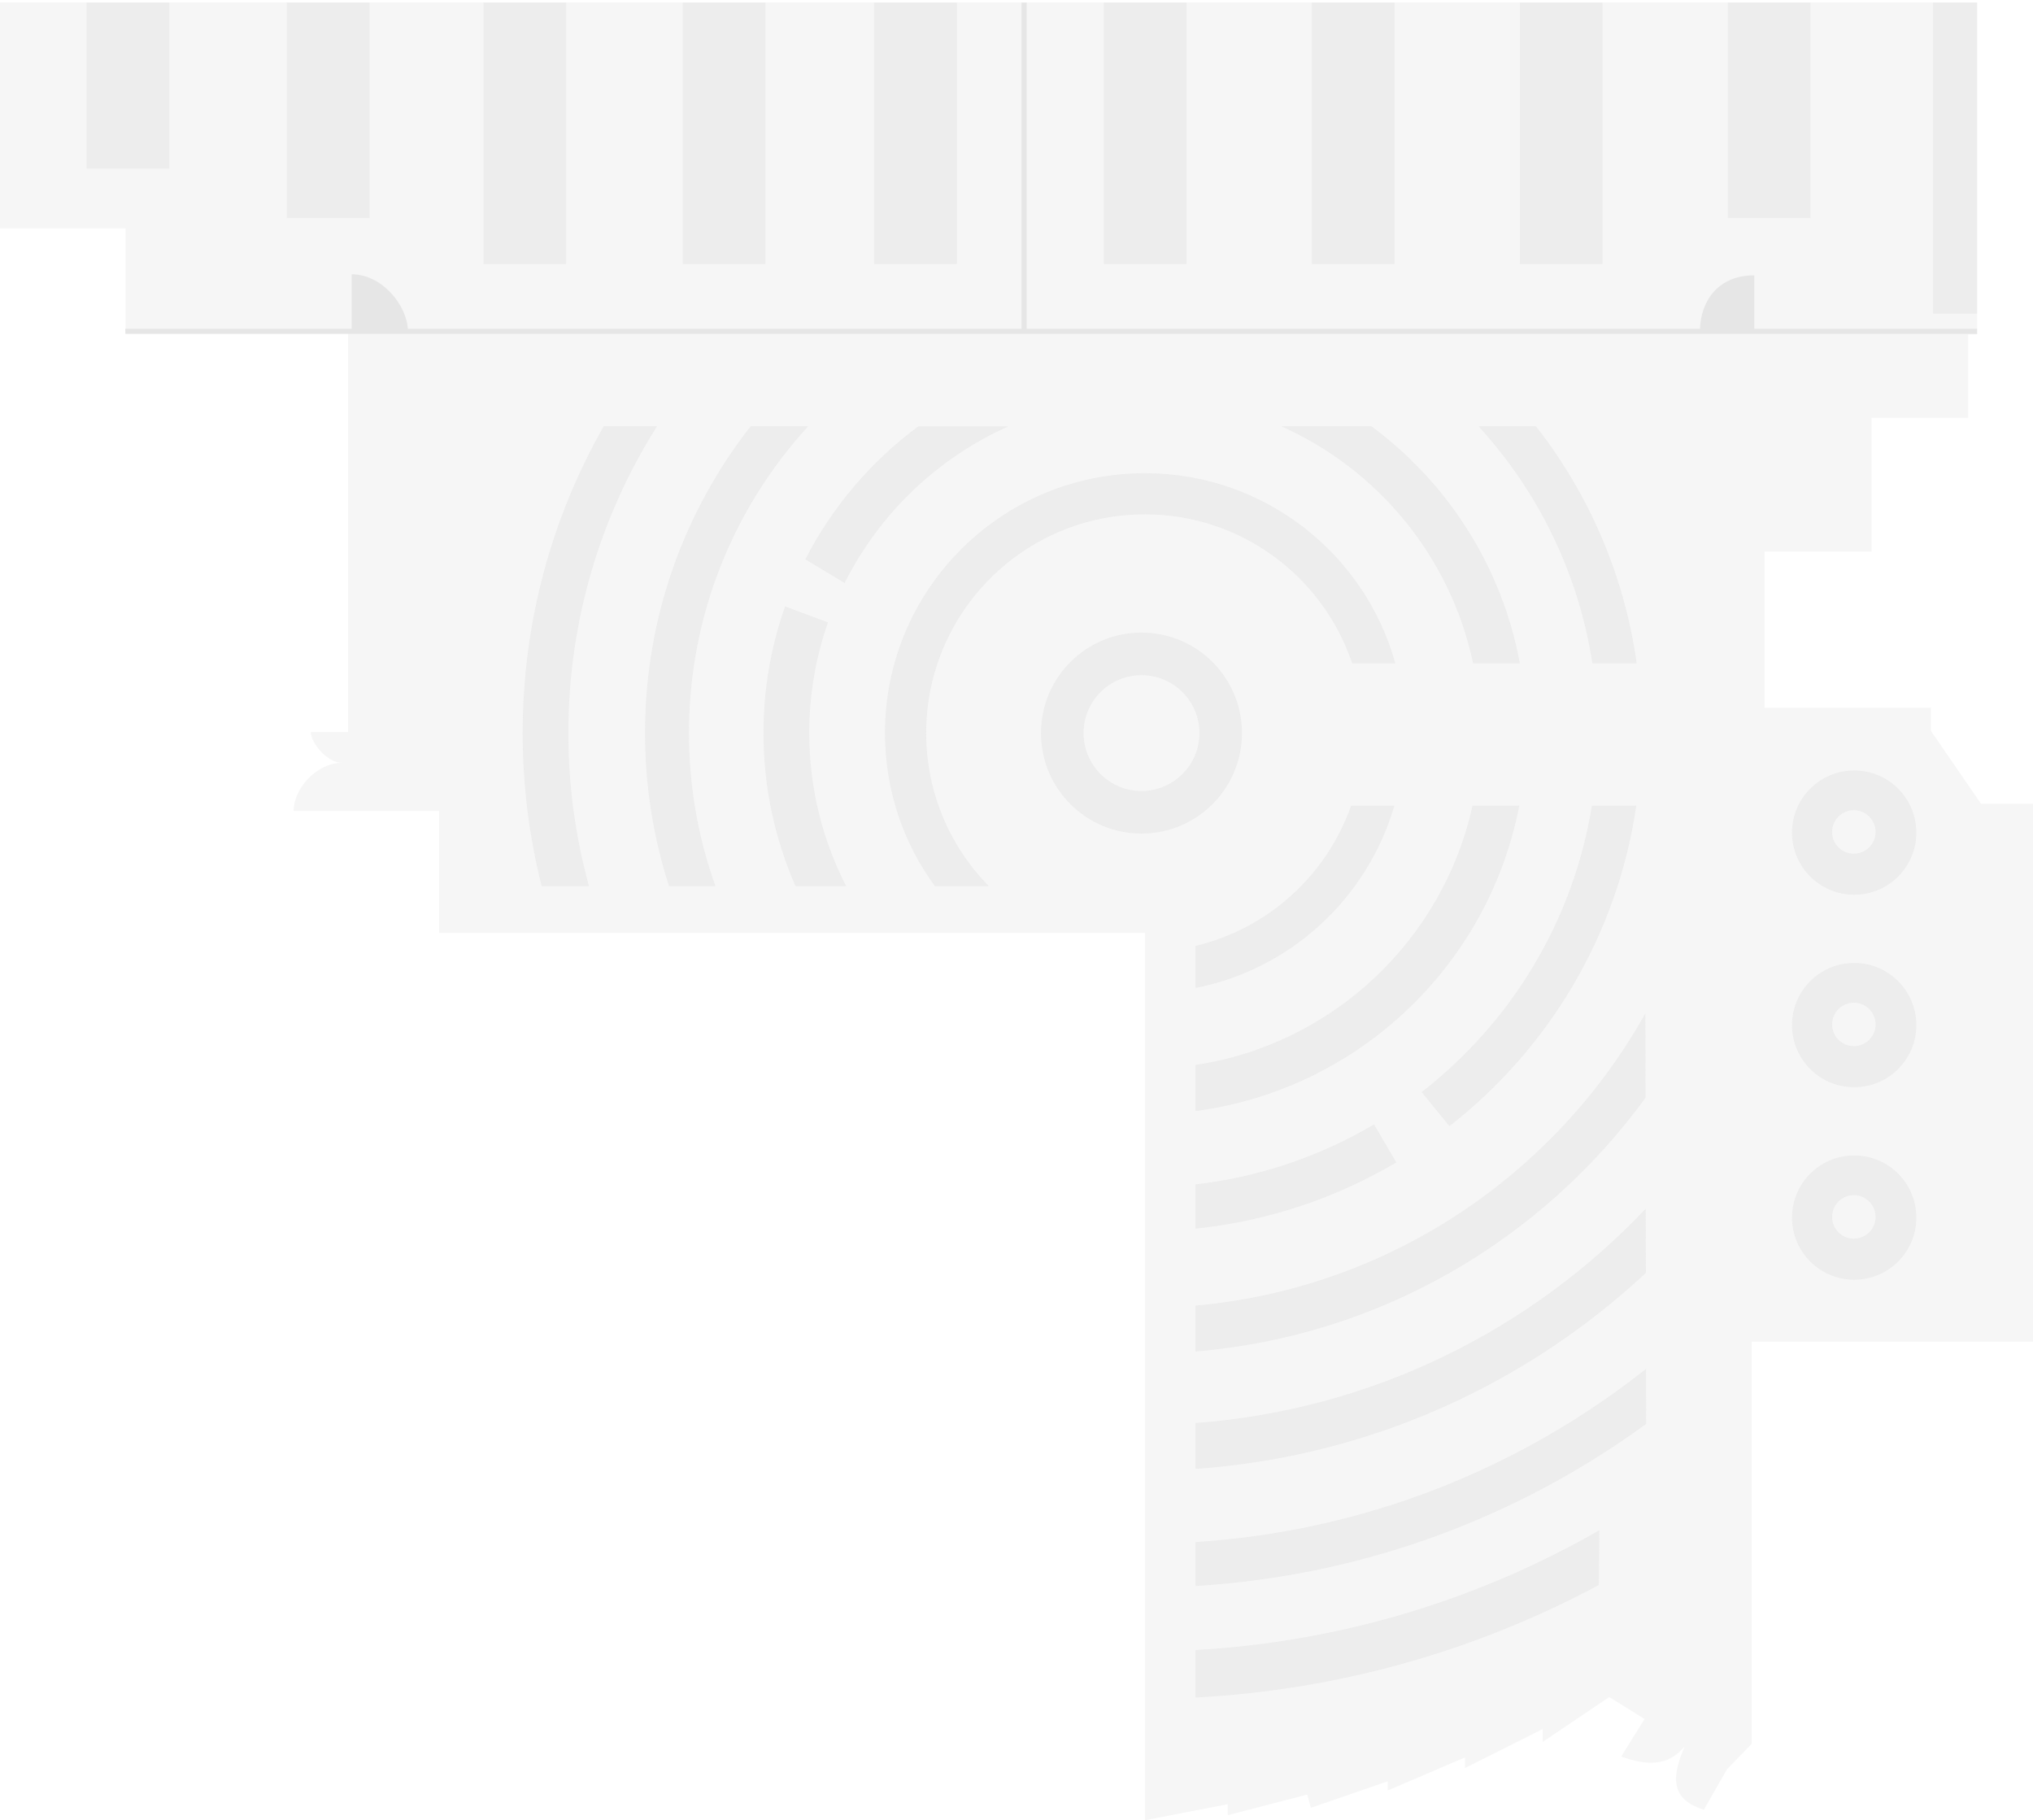<?xml version="1.0" encoding="UTF-8" standalone="no"?>
<!-- Created with Inkscape (http://www.inkscape.org/) -->

<svg
   xmlns:dc="http://purl.org/dc/elements/1.1/"
   xmlns:cc="http://creativecommons.org/ns#"
   xmlns:rdf="http://www.w3.org/1999/02/22-rdf-syntax-ns#"
   xmlns:svg="http://www.w3.org/2000/svg"
   xmlns="http://www.w3.org/2000/svg"
   xmlns:xlink="http://www.w3.org/1999/xlink"
   version="1.1"
   width="794.906"
   height="711.682"
   id="svg2"
   style="enable-background:new">
  <defs
     id="defs4">
    <filter
       color-interpolation-filters="sRGB"
       id="filter3247">
      <feBlend
         in2="BackgroundImage"
         mode="lighten"
         id="feBlend3249" />
    </filter>
    <clipPath
       id="photo-clip-path"
       clipPathUnits="objectBoundingBox"
       >
      <rect
         width="0.8"
         height="0.8"
         rx="0.1"
         ry="0.1"
         x="0.1"
         y="0.1" />
    </clipPath>
  </defs>
  <g
     transform="translate(-176,-73.787)"
     id="floor"
     style="display:inline">
    <rect
       width="644.286"
       height="33.571"
       x="268.571"
       y="170.219"
       id="rect3810"
       style="fill:#e6e6e6;fill-opacity:1;fill-rule:evenodd;stroke:none" />
    <path
       d="m 176,74.738 l 0,88.325 l 49.125,0 l 0,40.344 l 86.969,0 l 0,156.562 l -14.562,0 c 0,4.419 6.493,12.062 12.156,12.062 c -9.774,0 -18.875,10.011 -18.875,18.812 l 56.875,0 l 0,47.688 l 276.031,0 l 0,346.938 l 32.344,-6.25 l 0,4.281 l 31.094,-8.062 l 1.375,5.188 l 30.062,-10.375 l 0,3.594 l 30.188,-12.906 l 0,4.125 l 30.375,-15.219 l 0,5.031 l 26.062,-17.562 l 13.812,8.594 l -9.156,14.688 c 9.704,3.342 17.984,4.178 24.812,-3.938 c -3.917,9.387 -7.264,20.275 7.531,24.688 l 9,-15.75 l 9.688,-10 l 0,-157.188 l 110,0 l 0,-210.344 l -20.312,0 L 931,359.594 l 0,-9.125 l -65.062,0 l 0,-61.031 l 41.875,0 l 0,-52.281 l 37.75,0 l 0,-32.656 l 3.494,4.3e-4 l 0,-129.762 L 578.656,74.738 z M 313.5,181.031 c 11.914,0 21.708,12.146 22,21.938 l -22,0 z m 548.438,0.406 l 0,21.375 l -21.25,0 c 0.234,-11.267 7.015,-21.375 21.25,-21.375 z"
       id="path4131"
       style="fill:#f6f6f6;fill-opacity:1;stroke:none;display:inline" />
  </g>
  <g
     transform="translate(-176,-73.787)"
     id="walls"
     style="display:inline">
    <path
       d="m 225,203.329 l 724.038,0"
       id="path3034"
       style="fill:#c4c4c4;fill-opacity:1;stroke:#e6e6e6;stroke-width:2;stroke-linecap:butt;stroke-linejoin:miter;stroke-miterlimit:4;stroke-opacity:1;stroke-dasharray:none" />
    <path
       d="m 576.429,203.329 l 0,-128.542"
       id="path3038"
       style="fill:none;stroke:#e6e6e6;stroke-width:2;stroke-linecap:butt;stroke-linejoin:miter;stroke-miterlimit:4;stroke-opacity:1;stroke-dasharray:none" />
  </g>
  <g
     transform="translate(-176,-73.787)"
     id="desks"
     style="opacity:0.61;display:inline">
    <path
       d="m 412.062,240.469 c -20.155,35.378 -31.688,76.305 -31.688,119.938 c 0,20.65 2.584,40.703 7.438,59.844 l 18.469,0 c -5.251,-19.058 -8.062,-39.117 -8.062,-59.844 c 0,-44.106 12.711,-85.223 34.656,-119.938 l -20.812,0 z"
       id="path3928"
       style="fill:#e6e6e6;fill-opacity:1;stroke:none" />
    <path
       d="m 469.5,240.469 c -25.863,33.064 -41.281,74.706 -41.281,119.938 c 0,20.88 3.294,40.987 9.375,59.844 l 18.125,0 C 449.031,401.551 445.375,381.406 445.375,360.406 c 0,-46.227 17.662,-88.335 46.594,-119.938 l -22.469,0 z"
       id="path3926"
       style="fill:#e6e6e6;fill-opacity:1;stroke:none" />
    <path
       d="m 359.094,166.688 c -18.448,13.639 -33.632,31.441 -44.188,52 l 15.344,9.25 c 13.578,-27.109 36.249,-48.864 64.031,-61.25 l -35.188,0 z m -52.125,70.438 c -5.454,15.486 -8.438,32.147 -8.438,49.5 c 0,21.291 4.487,41.522 12.531,59.844 l 19.781,0 c -9.212,-17.946 -14.438,-38.286 -14.438,-59.844 c 0,-15.158 2.583,-29.704 7.312,-43.25 l -16.75,-6.25 z"
       transform="translate(176,73.787)"
       id="path3924"
       style="fill:#e6e6e6;fill-opacity:1;stroke:none" />
    <path
       d="M 677.031,240.469 C 714.876,257.344 743.226,291.62 752,333.125 l 18.25,0 c -6.997,-37.829 -28.269,-70.646 -58.031,-92.656 l -35.188,0 z"
       id="path3922"
       style="fill:#e6e6e6;fill-opacity:1;stroke:none" />
    <path
       d="m 754.125,240.469 c 23.132,25.261 39.041,57.232 44.5,92.656 l 17.312,0 c -4.854,-34.639 -18.806,-66.36 -39.375,-92.656 l -22.438,0 z"
       id="path3920"
       style="fill:#e6e6e6;fill-opacity:1;stroke:none" />
    <path
       d="m 623.656,258.812 c -56.111,0 -101.625,45.483 -101.625,101.594 c 0,22.377 7.237,43.058 19.5,59.844 l 21.062,0 C 547.471,404.822 538.125,383.714 538.125,360.406 c 0,-47.235 38.297,-85.531 85.531,-85.531 c 37.699,0 69.685,24.386 81.062,58.25 l 16.844,0 c -11.92,-42.859 -51.247,-74.312 -97.906,-74.312 z"
       id="path3918"
       style="fill:#e6e6e6;fill-opacity:1;stroke:none" />
    <path
       d="m 446.312,247.344 c -21.691,0 -39.281,17.59 -39.281,39.281 c 0,21.691 17.59,39.281 39.281,39.281 c 21.691,0 39.281,-17.59 39.281,-39.281 c 0,-21.691 -17.59,-39.281 -39.281,-39.281 z m 0,16.625 c 12.52,0 22.688,10.137 22.688,22.656 c 0,12.52 -10.168,22.656 -22.688,22.656 c -12.52,0 -22.656,-10.137 -22.656,-22.656 c 0,-12.52 10.137,-22.656 22.656,-22.656 z"
       transform="translate(176,73.787)"
       id="path3916"
       style="fill:#e6e6e6;fill-opacity:1;stroke:none" />
    <path
       d="m 704.312,388.781 c -9.562,27.188 -32.449,48.106 -60.844,54.844 l 0,16.438 c 37.306,-7.378 67.233,-35.193 77.719,-71.281 l -16.875,0 z"
       id="path3912"
       style="fill:#e6e6e6;fill-opacity:1;stroke:none" />
    <path
       d="M 751.781,388.781 C 740.209,441.314 697.204,482.055 643.469,490.188 l 0,18 c 63.612,-8.443 114.532,-57 126.562,-119.406 l -18.25,0 z"
       id="path3910"
       style="fill:#e6e6e6;fill-opacity:1;stroke:none" />
    <path
       d="m 798.438,388.781 c -7.29,45.383 -31.784,85.002 -66.562,112 l 10.844,13.312 c 38.656,-30.149 65.654,-74.546 73.062,-125.312 l -17.344,0 z"
       id="path3908"
       style="fill:#e6e6e6;fill-opacity:1;stroke:none" />
    <path
       d="m 819.344,470.031 c -35.315,63.114 -100.18,107.432 -175.875,114.25 l 0,17.906 c 72.288,-6.032 135.581,-43.755 175.938,-99.219 l -0.062,-32.938 z"
       id="path3906"
       style="fill:#e6e6e6;fill-opacity:1;stroke:none" />
    <path
       d="m 713.25,513.438 c -20.897,12.344 -44.525,20.544 -69.781,23.438 l 0,17.281 c 28.417,-2.964 55.022,-12.03 78.469,-25.875 c -3.113,-5.359 -6.048,-10.373 -8.688,-14.844 z"
       id="path3904"
       style="fill:#e6e6e6;fill-opacity:1;stroke:none" />
    <path
       d="m 819.469,546.406 c -44.918,47.436 -106.835,78.614 -176,83.781 l 0,17.906 c 67.853,-4.752 129.225,-32.992 176.062,-76.625 l -0.062,-25.062 z"
       id="path3902"
       style="fill:#e6e6e6;fill-opacity:1;stroke:none" />
    <path
       d="m 819.594,609.031 c -49.036,38.82 -109.795,63.464 -176.125,67.688 l 0,17.156 c 65.657,-3.96 126.168,-26.898 176.188,-63.375 l -0.062,-21.469 z"
       id="path3900"
       style="fill:#e6e6e6;fill-opacity:1;stroke:none" />
    <path
       d="m 801.344,672.125 c -46.992,26.939 -100.631,43.6 -157.875,46.812 l 0,18.562 c 56.792,-3.028 110.246,-18.605 157.656,-44 l 0.219,-21.375 z"
       id="path3909"
       style="fill:#e6e6e6;fill-opacity:1;stroke:none" />
    <rect
       width="32.325"
       height="64.902"
       x="209.859"
       y="74.787"
       id="rect4002"
       style="fill:#e6e6e6;fill-opacity:1;fill-rule:evenodd;stroke:none" />
    <rect
       width="32.325"
       height="84.253"
       x="288.146"
       y="74.787"
       id="rect4002-9"
       style="fill:#e6e6e6;fill-opacity:1;fill-rule:evenodd;stroke:none" />
    <rect
       width="32.325"
       height="102.246"
       x="365.044"
       y="74.787"
       id="rect4002-9-2"
       style="fill:#e6e6e6;fill-opacity:1;fill-rule:evenodd;stroke:none" />
    <rect
       width="32.325"
       height="102.246"
       x="442.952"
       y="74.787"
       id="rect4002-9-2-8"
       style="fill:#e6e6e6;fill-opacity:1;fill-rule:evenodd;stroke:none" />
    <rect
       width="32.325"
       height="102.246"
       x="517.8"
       y="74.787"
       id="rect4002-9-2-4"
       style="fill:#e6e6e6;fill-opacity:1;fill-rule:evenodd;stroke:none" />
    <rect
       width="32.325"
       height="102.246"
       x="607.607"
       y="74.787"
       id="rect4002-9-2-2"
       style="fill:#e6e6e6;fill-opacity:1;fill-rule:evenodd;stroke:none" />
    <rect
       width="32.325"
       height="102.246"
       x="688.924"
       y="74.787"
       id="rect4002-9-2-45"
       style="fill:#e6e6e6;fill-opacity:1;fill-rule:evenodd;stroke:none" />
    <rect
       width="32.325"
       height="102.246"
       x="770.241"
       y="74.787"
       id="rect4002-9-2-0"
       style="fill:#e6e6e6;fill-opacity:1;fill-rule:evenodd;stroke:none" />
    <rect
       width="32.325"
       height="84.253"
       x="851.559"
       y="74.787"
       id="rect4002-9-3"
       style="fill:#e6e6e6;fill-opacity:1;fill-rule:evenodd;stroke:none" />
    <rect
       width="17.173"
       height="121.629"
       x="931.866"
       y="74.787"
       id="rect4002-9-3-9"
       style="fill:#e6e6e6;fill-opacity:1;fill-rule:evenodd;stroke:none" />
    <path
       d="m 900.998,525.571 c -13.413,0 -24.312,10.869 -24.312,24.281 c 0,13.413 10.9,24.281 24.312,24.281 c 13.413,0 24.281,-10.869 24.281,-24.281 c 0,-13.413 -10.869,-24.281 -24.281,-24.281 z m -0.156,15.5 c 4.707,0 8.531,3.824 8.531,8.531 c 0,4.707 -3.824,8.5 -8.531,8.5 c -4.707,0 -8.5,-3.793 -8.5,-8.5 c 0,-4.707 3.793,-8.531 8.5,-8.531 z"
       id="path3053"
       style="fill:#e6e6e6;fill-opacity:1;fill-rule:evenodd;stroke:none" />
    <path
       d="m 900.998,450.308 c -13.413,0 -24.312,10.869 -24.312,24.281 c 0,13.413 10.9,24.281 24.312,24.281 c 13.413,0 24.281,-10.869 24.281,-24.281 c 0,-13.413 -10.869,-24.281 -24.281,-24.281 z m -0.156,15.5 c 4.707,0 8.531,3.824 8.531,8.531 c 0,4.707 -3.824,8.5 -8.531,8.5 c -4.707,0 -8.5,-3.793 -8.5,-8.5 c 0,-4.707 3.793,-8.531 8.5,-8.531 z"
       id="path3053-8"
       style="fill:#e6e6e6;fill-opacity:1;fill-rule:evenodd;stroke:none" />
    <path
       d="m 900.998,375.045 c -13.413,0 -24.312,10.869 -24.312,24.281 c 0,13.413 10.9,24.281 24.312,24.281 c 13.413,0 24.281,-10.869 24.281,-24.281 c 0,-13.413 -10.869,-24.281 -24.281,-24.281 z m -0.156,15.5 c 4.707,0 8.531,3.824 8.531,8.531 c 0,4.707 -3.824,8.5 -8.531,8.5 c -4.707,0 -8.5,-3.793 -8.5,-8.5 c 0,-4.707 3.793,-8.531 8.5,-8.531 z"
       id="path3053-1"
       style="fill:#e6e6e6;fill-opacity:1;fill-rule:evenodd;stroke:none" />
  </g>
  <g
     id="desk-splines"
     style="display:none">
    <path
       d="m 619.174,612.154 a 368.337,368.337 0 0 1 -140.821,41.713"
       id="desks-001-009"
       style="fill:none;stroke:#000000;stroke-width:1;stroke-miterlimit:4;stroke-opacity:1;stroke-dasharray:none" />
    <path
       d="m 633.59,554.481 a 326.618,326.618 0 0 1 -153.199,57.279"
       id="desks-010-019"
       style="fill:none;stroke:#000000;stroke-width:1;stroke-miterlimit:4;stroke-opacity:1;stroke-dasharray:none" />
    <path
       d="M 633.941,495.384 A 280.5,280.5 0 0 1 480.434,565.341"
       id="desks-020-029"
       style="fill:none;stroke:#000000;stroke-width:1;stroke-miterlimit:4;stroke-opacity:1;stroke-dasharray:none" />
    <path
       d="M 634.977,424.05 A 233.28,233.28 0 0 1 478.716,517.941"
       id="desks-030-040"
       style="fill:none;stroke:#000000;stroke-width:1;stroke-miterlimit:4;stroke-opacity:1;stroke-dasharray:none" />
    <path
       d="m 533.785,451.562 a 186.455,186.455 0 0 1 -55.158,18.992"
       id="desks-049-052"
       style="fill:none;stroke:#000000;stroke-width:1;stroke-miterlimit:4;stroke-opacity:1;stroke-dasharray:none" />
    <path
       d="M 628.631,325.698 A 186.455,186.455 0 0 1 568.576,427.651"
       id="desks-041-048"
       style="fill:none;stroke:#000000;stroke-width:1;stroke-miterlimit:4;stroke-opacity:1;stroke-dasharray:none" />
    <path
       d="m 597.095,177.336 a 186.455,186.455 0 0 1 32.184,74.018"
       id="desks-067-069"
       style="fill:none;stroke:#000000;stroke-width:1;stroke-miterlimit:4;stroke-opacity:1;stroke-dasharray:none" />
    <path
       d="M 368.025,337.732 A 93.272,93.272 0 1 1 531.459,248.994"
       id="desks-074-088"
       style="fill:none;stroke:#000000;stroke-width:1;stroke-miterlimit:4;stroke-opacity:1;stroke-dasharray:none" />
    <path
       d="m 531.459,324.869 a 93.272,93.272 0 0 1 -53.308,49.71"
       id="desks-062-066"
       style="fill:none;stroke:#000000;stroke-width:1;stroke-miterlimit:4;stroke-opacity:1;stroke-dasharray:none" />
    <path
       d="M 582.106,323.334 A 140.649,140.649 0 0 1 477.889,423.976"
       id="desks-053-061"
       style="fill:none;stroke:#000000;stroke-width:1;stroke-miterlimit:4;stroke-opacity:1;stroke-dasharray:none" />
    <path
       d="m 532.842,176.099 a 140.649,140.649 0 0 1 49.264,74.43"
       id="desks-070-073"
       style="fill:none;stroke:#000000;stroke-width:1;stroke-miterlimit:4;stroke-opacity:1;stroke-dasharray:none" />
    <path
       d="m 474.568,300.136 a 31.245,31.245 0 1 1 0,-26.409"
       id="desks-112-120"
       style="fill:none;stroke:#000000;stroke-width:1;stroke-miterlimit:4;stroke-opacity:1;stroke-dasharray:none" />
    <path
       d="M 316.263,336.829 A 139.234,139.234 0 0 1 312.409,248.554"
       id="desks-089-091"
       style="fill:none;stroke:#000000;stroke-width:1;stroke-miterlimit:4;stroke-opacity:1;stroke-dasharray:none" />
    <path
       d="m 326.903,215.221 a 139.234,139.234 0 0 1 35.554,-39.487"
       id="desks-092-094"
       style="fill:none;stroke:#000000;stroke-width:1;stroke-miterlimit:4;stroke-opacity:1;stroke-dasharray:none" />
    <path
       d="M 267.364,334.864 A 185.196,185.196 0 0 1 298.346,175.478"
       id="desks-095-103"
       style="fill:none;stroke:#000000;stroke-width:1;stroke-miterlimit:4;stroke-opacity:1;stroke-dasharray:none" />
    <path
       d="M 218.76,335.286 A 232.573,232.573 0 0 1 242.838,174.178"
       id="desks-104-111"
       style="fill:none;stroke:#000000;stroke-width:1;stroke-miterlimit:4;stroke-opacity:1;stroke-dasharray:none" />
    <path
       d="m 765.09,112.762 l 0,-103.238"
       id="desks-171-175"
       style="fill:none;stroke:#000000;stroke-width:1px;stroke-linecap:butt;stroke-linejoin:miter;stroke-opacity:1" />
    <path
       d="m 701.329,9.525 l 0,68.589"
       id="desks-121-122"
       style="fill:none;stroke:#000000;stroke-width:1px;stroke-linecap:butt;stroke-linejoin:miter;stroke-opacity:1" />
    <path
       d="m 682.621,9.525 l 0,68.589"
       id="desks-123-125"
       style="fill:none;stroke:#000000;stroke-width:1px;stroke-linecap:butt;stroke-linejoin:miter;stroke-opacity:1" />
    <path
       d="m 619.27,9.583 l 0,86.15"
       id="desks-126-128"
       style="fill:none;stroke:#000000;stroke-width:1.117px;stroke-linecap:butt;stroke-linejoin:miter;stroke-opacity:1" />
    <path
       d="m 600.68,9.583 l 0,86.15"
       id="desks-129-131"
       style="fill:none;stroke:#000000;stroke-width:1.117px;stroke-linecap:butt;stroke-linejoin:miter;stroke-opacity:1" />
    <path
       d="m 539.27,9.583 l 0,86.15"
       id="desks-132"
       style="fill:none;stroke:#000000;stroke-width:1.117px;stroke-linecap:butt;stroke-linejoin:miter;stroke-opacity:1" />
    <path
       d="m 520.68,9.583 l 0,86.15"
       id="desks-137"
       style="fill:none;stroke:#000000;stroke-width:1.117px;stroke-linecap:butt;stroke-linejoin:miter;stroke-opacity:1" />
    <path
       d="m 457.856,9.583 l 0,86.15"
       id="desks-138"
       style="fill:none;stroke:#000000;stroke-width:1.117px;stroke-linecap:butt;stroke-linejoin:miter;stroke-opacity:1" />
    <path
       d="m 439.266,9.583 l 0,86.15"
       id="desks-143"
       style="fill:none;stroke:#000000;stroke-width:1.117px;stroke-linecap:butt;stroke-linejoin:miter;stroke-opacity:1" />
    <path
       d="m 367.856,9.583 l 0,86.15"
       id="desks-144"
       style="fill:none;stroke:#000000;stroke-width:1.117px;stroke-linecap:butt;stroke-linejoin:miter;stroke-opacity:1" />
    <path
       d="m 349.266,9.583 l 0,86.15"
       id="desks-149"
       style="fill:none;stroke:#000000;stroke-width:1.117px;stroke-linecap:butt;stroke-linejoin:miter;stroke-opacity:1" />
    <path
       d="m 293.149,9.583 l 0,86.15"
       id="desks-150"
       style="fill:none;stroke:#000000;stroke-width:1.117px;stroke-linecap:butt;stroke-linejoin:miter;stroke-opacity:1" />
    <path
       d="m 274.559,9.583 l 0,86.15"
       id="desks-155"
       style="fill:none;stroke:#000000;stroke-width:1.117px;stroke-linecap:butt;stroke-linejoin:miter;stroke-opacity:1" />
    <path
       d="m 214.442,9.583 l 0,86.15"
       id="desks-156"
       style="fill:none;stroke:#000000;stroke-width:1.117px;stroke-linecap:butt;stroke-linejoin:miter;stroke-opacity:1" />
    <path
       d="m 195.852,9.583 l 0,86.15"
       id="desks-161"
       style="fill:none;stroke:#000000;stroke-width:1.117px;stroke-linecap:butt;stroke-linejoin:miter;stroke-opacity:1" />
    <path
       d="m 137.793,9.525 l 0,68.589"
       id="desks-162"
       style="fill:none;stroke:#000000;stroke-width:1px;stroke-linecap:butt;stroke-linejoin:miter;stroke-opacity:1" />
    <path
       d="m 119.086,9.525 l 0,68.589"
       id="desks-166"
       style="fill:none;stroke:#000000;stroke-width:1px;stroke-linecap:butt;stroke-linejoin:miter;stroke-opacity:1" />
    <path
       d="m 59.159,9.452 l 0,49.643"
       id="desks-167"
       style="fill:none;stroke:#000000;stroke-width:0.854px;stroke-linecap:butt;stroke-linejoin:miter;stroke-opacity:1" />
    <path
       d="m 40.306,9.452 l 0,49.643"
       id="desks-170"
       style="fill:none;stroke:#000000;stroke-width:0.854px;stroke-linecap:butt;stroke-linejoin:miter;stroke-opacity:1" />
  </g>
  <g
     id="computers"
     style="filter:url(#filter3247)" />
</svg>

